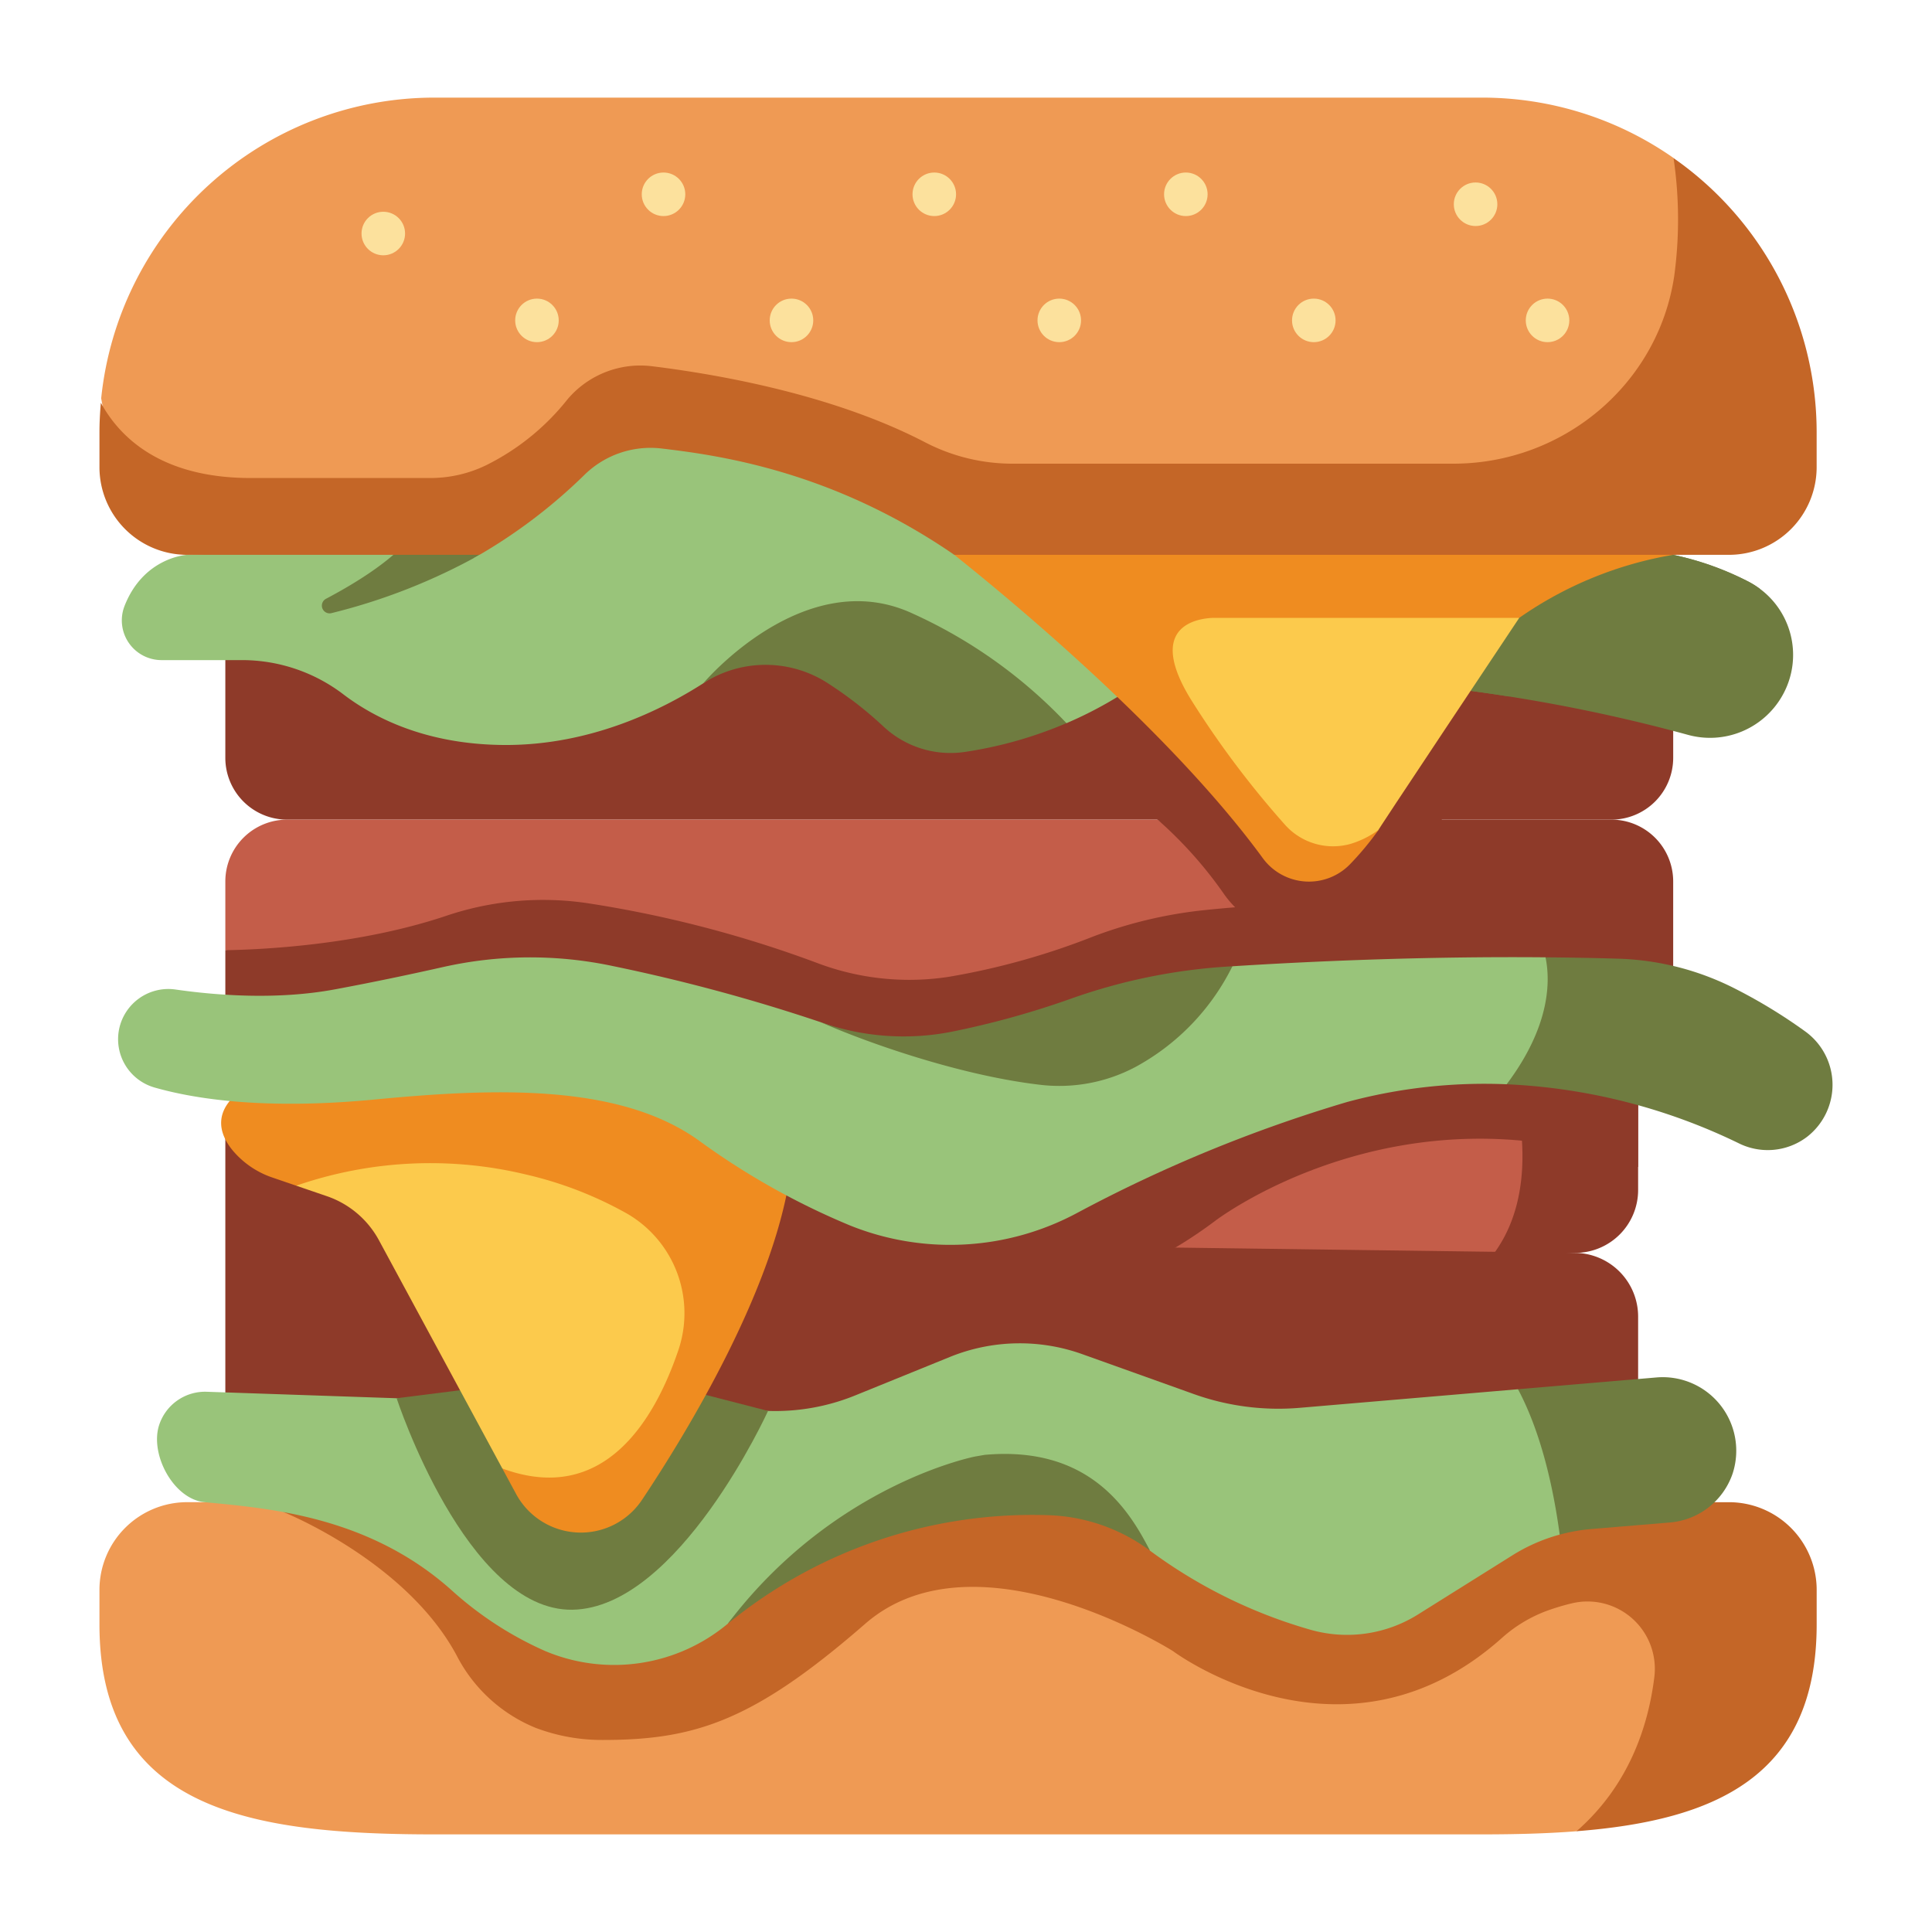 <svg id="flat" height="512" viewBox="0 0 340 340" width="512" xmlns="http://www.w3.org/2000/svg"><path d="m266.5 190.721c-36.89 5.917-62.8 15.43-60.991 34.028l56.792-3.375c9.762-8.3 10.867-18.585 4.199-30.653z" fill="#c45d49"/><path d="m288.283 187.738c-7.669.9-15.053 1.9-22.043 3.026 2.106 8.362 3.537 21.335-3.938 30.61l14.915-.886a11.066 11.066 0 0 0 11.066-11.067z" fill="#8e3a29"/><path d="m260.761 322.821h-184.315c-32.553 0-58.943-4.391-58.943-36.945v-6.076a15.438 15.438 0 0 1 15.437-15.443h15.394l261.439 8.854c4.288 29.1-9.556 42.859-32.328 49.059-5.29.412-10.889.551-16.684.551z" fill="#ef9a54"/><path d="m277.445 322.264c24.425-1.905 42.259-9.631 42.259-36.388v-6.076a15.437 15.437 0 0 0 -15.437-15.438h-255.933l1.613 1.762s21.471 8.572 30.4 25.176a27.13 27.13 0 0 0 13.89 12.762 32.866 32.866 0 0 0 11.9 2.142c16.266 0 26.561-3.411 46.121-20.442s54.151 4.794 54.151 4.794 30.052 22.507 57.86-2.265a24.7 24.7 0 0 1 7.92-4.8 39.724 39.724 0 0 1 4.558-1.361 11.849 11.849 0 0 1 14.384 13.042c-1.031 8.35-4.346 18.947-13.686 27.092z" fill="#c46627"/><path d="m288.283 187.738h-115.033l-16.818 39.748c.21.048.425.094.64.141l37.294-2.216a70.279 70.279 0 0 0 13.28-6.339q3.111-1.9 6.238-4.247s32.335-24.72 74.4-9.452z" fill="#8e3a29"/><path d="m277.217 220.488-108.617-1.438c-22.96-37.328-128.945-21.129-128.945-21.129v55.785h248.628v-22a11.214 11.214 0 0 0 -11.066-11.218z" fill="#8e3a29"/><path d="m36.375 244.927 98.787 3.371a37.352 37.352 0 0 0 15.331-2.724l16.669-6.773a32.672 32.672 0 0 1 23.3-.492l19.619 7.019a44.222 44.222 0 0 0 18.649 2.425l38.412-3.271c7.341 7.344 11.586 15.437 7.336 25.584a30.963 30.963 0 0 0 -8.312 3.641l-16.65 10.431a23.5 23.5 0 0 1 -18.861 2.68 88.13 88.13 0 0 1 -28.306-13.949c-5.9-10.892-17.735-14.407-33.036-13.617-15.209 9.886-30.57 13.919-41.243 26.5a31.222 31.222 0 0 1 -32.135 4.8 61.7 61.7 0 0 1 -16.611-10.833c-14.564-12.919-31.992-14.281-43.331-15.362-5.437-.518-9.692-8.426-7.974-13.611a8.5 8.5 0 0 1 8.356-5.819z" fill="#99c47a"/><path d="m69.8 246.067s12.3 37.523 30.945 37.218 34.417-34.985 34.417-34.985l-27.282-7.031z" fill="#6f7c40"/><path d="m52.13 208.661 5.394 1.846a16.489 16.489 0 0 1 9.166 7.761l21.71 40.163c12.955 9.892 22.473 5.409 29.515-9.44 6.383-14.39 8.17-27.866 2.615-39.882l-58.581-11.9z" fill="#fcca4c"/><path d="m120.6 185.63-77.246 5.74s-8.038 4.082-2.478 11a15.7 15.7 0 0 0 7.21 4.906l4.045 1.385a72.088 72.088 0 0 1 40.4-1.976 66.977 66.977 0 0 1 17.888 6.93 20.263 20.263 0 0 1 8.969 23.971c-4.087 12.067-12.992 27.482-30.987 20.845l2.426 4.488a12.946 12.946 0 0 0 11.389 6.79 12.936 12.936 0 0 0 10.765-5.754c7.674-11.493 23.961-38 26.309-59.148z" fill="#ef8c20"/><path d="m39.655 111.833h254.8a0 0 0 0 1 0 0v21.53a10.879 10.879 0 0 1 -10.879 10.879h-233.043a10.879 10.879 0 0 1 -10.879-10.879v-21.53a0 0 0 0 1 .001 0z" fill="#8e3a29"/><path d="m39.655 167.226v-12.106a10.879 10.879 0 0 1 10.878-10.879h153.213l34.3 24.2c-52.918 18.431-123.646 11.464-198.391-1.215z" fill="#c45d49"/><path d="m232.609 167.557 61.844-7.6v-4.837a10.879 10.879 0 0 0 -10.879-10.879h-45.749z" fill="#8e3a29"/><path d="m294.453 176.65v-16.695l-1.585-.375a41.634 41.634 0 0 0 -9.343-1.114c-9.688-.053-32.211-.115-49.062.309-9.231.232-16.809.8-22.5 1.392a77.964 77.964 0 0 0 -19.647 4.671 127 127 0 0 1 -25.372 7.072 45.774 45.774 0 0 1 -23.01-2.392 203.95 203.95 0 0 0 -40.627-10.584 53.342 53.342 0 0 0 -24.867 2.266c-15.167 5.073-31.986 5.905-38.785 6.023v9.424l120.933 17.28z" fill="#8e3a29"/><path d="m202.352 143.07a72.8 72.8 0 0 1 13.115 14.359 17.72 17.72 0 0 0 23.577 4.871c5.189-3.164 10.681-9.161 15.582-19.974z" fill="#8e3a29"/><path d="m313.612 122.506a14.506 14.506 0 0 0 -5.832-20.106 52.467 52.467 0 0 0 -13.327-4.759l-30.406-1.828-13.972 24.727c4.984.523 10.137 1.183 15.452 2.021a292.252 292.252 0 0 1 31.5 6.754 14.616 14.616 0 0 0 16.585-6.809z" fill="#6f7c40"/><path d="m219.733 93.15-33.318-2-153.474 6.491s-7.692.368-11.055 9.08a6.988 6.988 0 0 0 6.562 9.447h14.221a29.409 29.409 0 0 1 17.8 6.058c5.442 4.14 14.7 8.88 28.589 8.88 14.81 0 27.193-6.041 34.718-10.863l11.682-8.41 52.223 15.436a70.345 70.345 0 0 0 13.834-7.872c6.255-.381 13.683-.6 22.027-.467z" fill="#99c47a"/><path d="m309.773 103.684a14.41 14.41 0 0 0 -1.993-1.284 52.467 52.467 0 0 0 -13.327-4.759l-45.573-2.741-23.332 12.17 1.829 11.254 2.178.762a302.2 302.2 0 0 1 35.971 3.477c6.109-8.117 19.28-19.746 44.247-18.879z" fill="#6f7c40"/><path d="m57.377 105.372a1.361 1.361 0 0 0 .919 2.537 105.238 105.238 0 0 0 26.128-10.268s-.278-.911-.778-2.145l-12.689.537c-3.611 3.64-9.019 6.934-13.58 9.339z" fill="#6f7c40"/><path d="m242.606 146.047c-7.658 7.855-13.7 6.831-19.065 2.138l-33.295-40.236 64.38-8.114 12.734 8.9s-26.531 39.783-24.754 37.312z" fill="#fcca4c"/><path d="m164.419 94.882s7.153 5.456 16.87 13.85c12.676 10.952 29.718 26.908 40.957 42.31a10.066 10.066 0 0 0 15.312 1.074 52.185 52.185 0 0 0 5.044-6.071 16.259 16.259 0 0 1 -4.851 2.443 11.338 11.338 0 0 1 -11.672-3.41 164.837 164.837 0 0 1 -16.233-21.557c-8.552-13.524 1.073-14.708 3.709-14.789h53.807a66.482 66.482 0 0 1 27.091-11.091v-9.108z" fill="#ef8c20"/><path d="m260.761 17.179h-184.315a58.951 58.951 0 0 0 -58.639 52.921c2.134 12.256 7.647 19.641 17.306 21.052l261.4-4.559c9.652-15.227 8.054-39.932-1.988-58.783a58.669 58.669 0 0 0 -33.764-10.631z" fill="#ef9a54"/><path d="m304.267 97.641a15.437 15.437 0 0 0 15.433-15.441v-6.078a58.859 58.859 0 0 0 -25.183-48.3 73.93 73.93 0 0 1 .111 20.806c-2.861 19.058-19.58 32.972-38.857 32.972h-77.533a33.313 33.313 0 0 1 -15.386-3.737c-16.147-8.41-36.352-11.963-48.052-13.405a16.783 16.783 0 0 0 -14.931 5.823 42.17 42.17 0 0 1 -14.355 11.61 22.467 22.467 0 0 1 -9.928 2.232h-31.48c-15.952 0-23.147-7.337-26.358-13.249-.153 1.73-.245 3.478-.245 5.248v6.078a15.438 15.438 0 0 0 15.437 15.441z" fill="#c46627"/><path d="m83.321 98.253a93.669 93.669 0 0 0 19.589-14.741 16.6 16.6 0 0 1 13.518-4.583c10.077 1.2 30 3.909 51.51 18.712z" fill="#99c47a"/><path d="m65.887 193.5c21.082-2.02 42.993-2.858 57.032 7.163a129.125 129.125 0 0 0 26.744 15.029 47.247 47.247 0 0 0 39.959-2.268 253.267 253.267 0 0 1 47.447-19.49 92.755 92.755 0 0 1 28.081-3.12c11.489-4.034 13.374-11.628 6.84-22.342-21.72-.191-41.643.722-55.106 1.576-5.981 7.063-14.019 11.545-24.9 12.469-17.975 8.378-29.528 3.906-47.537-2.623a313.977 313.977 0 0 0 -36.675-9.9 69.969 69.969 0 0 0 -29.872.206c-5.442 1.224-12.046 2.627-18.965 3.912-10.208 1.9-20.931 1.048-28.036.028a8.845 8.845 0 0 0 -9.935 6.958 8.844 8.844 0 0 0 6.249 10.291c7.069 2.022 19.404 3.954 38.674 2.111z" fill="#99c47a"/><path d="m199.707 187.832a40.674 40.674 0 0 0 17.177-17.788l-1.433.092a101.237 101.237 0 0 0 -27.186 5.688 152.991 152.991 0 0 1 -20.836 5.754 43.673 43.673 0 0 1 -22.978-1.688c7.273 3.253 23.886 9.258 38.348 10.985a28.619 28.619 0 0 0 16.908-3.043z" fill="#6f7c40"/><path d="m173.287 256.031-1.648.286s-24.876 4.758-43.566 29.44a84.588 84.588 0 0 1 56.227-19.116 31.7 31.7 0 0 1 18.057 6.228c-3.814-7.526-10.93-18.469-29.07-16.838z" fill="#6f7c40"/><g fill="#fce19d"><circle cx="67.455" cy="41.096" r="3.831"/><circle cx="94.495" cy="56.383" r="3.831"/><circle cx="116.768" cy="34.193" r="3.831"/><circle cx="139.287" cy="56.383" r="3.831"/><circle cx="164.419" cy="34.193" r="3.831"/><circle cx="186.415" cy="56.383" r="3.831"/><circle cx="208.688" cy="34.193" r="3.831"/><circle cx="231.208" cy="56.383" r="3.831"/><circle cx="259.677" cy="35.945" r="3.831"/><circle cx="272.342" cy="56.383" r="3.831"/></g><path d="m145.407 120.058a69.573 69.573 0 0 1 10.134 7.858 17.263 17.263 0 0 0 14.177 4.424 72.532 72.532 0 0 0 17.959-5.079 86.119 86.119 0 0 0 -27.089-19.3c-19.058-8.84-36.813 12.277-36.813 12.277a20.162 20.162 0 0 1 21.632-.18z" fill="#6f7c40"/><path d="m291.464 242.412-24.319 2.07c2.88 5.423 5.7 13.544 7.337 25.587a30.984 30.984 0 0 1 5.567-.985l13.715-1.143a12.774 12.774 0 0 0 11.077-8.411c.04-.116.078-.231.116-.347a12.943 12.943 0 0 0 -13.493-16.771z" fill="#6f7c40"/><path d="m317.727 181.542a92.573 92.573 0 0 0 -12.2-7.462 48.477 48.477 0 0 0 -20.826-5.37q-6.428-.191-12.714-.237c.885 4.3.789 12.179-6.84 22.339a103.942 103.942 0 0 1 40.81 10.369 11.436 11.436 0 0 0 11.882-.989c.1-.072.19-.144.283-.216a11.587 11.587 0 0 0 -.395-18.434z" fill="#6f7c40"/></svg>